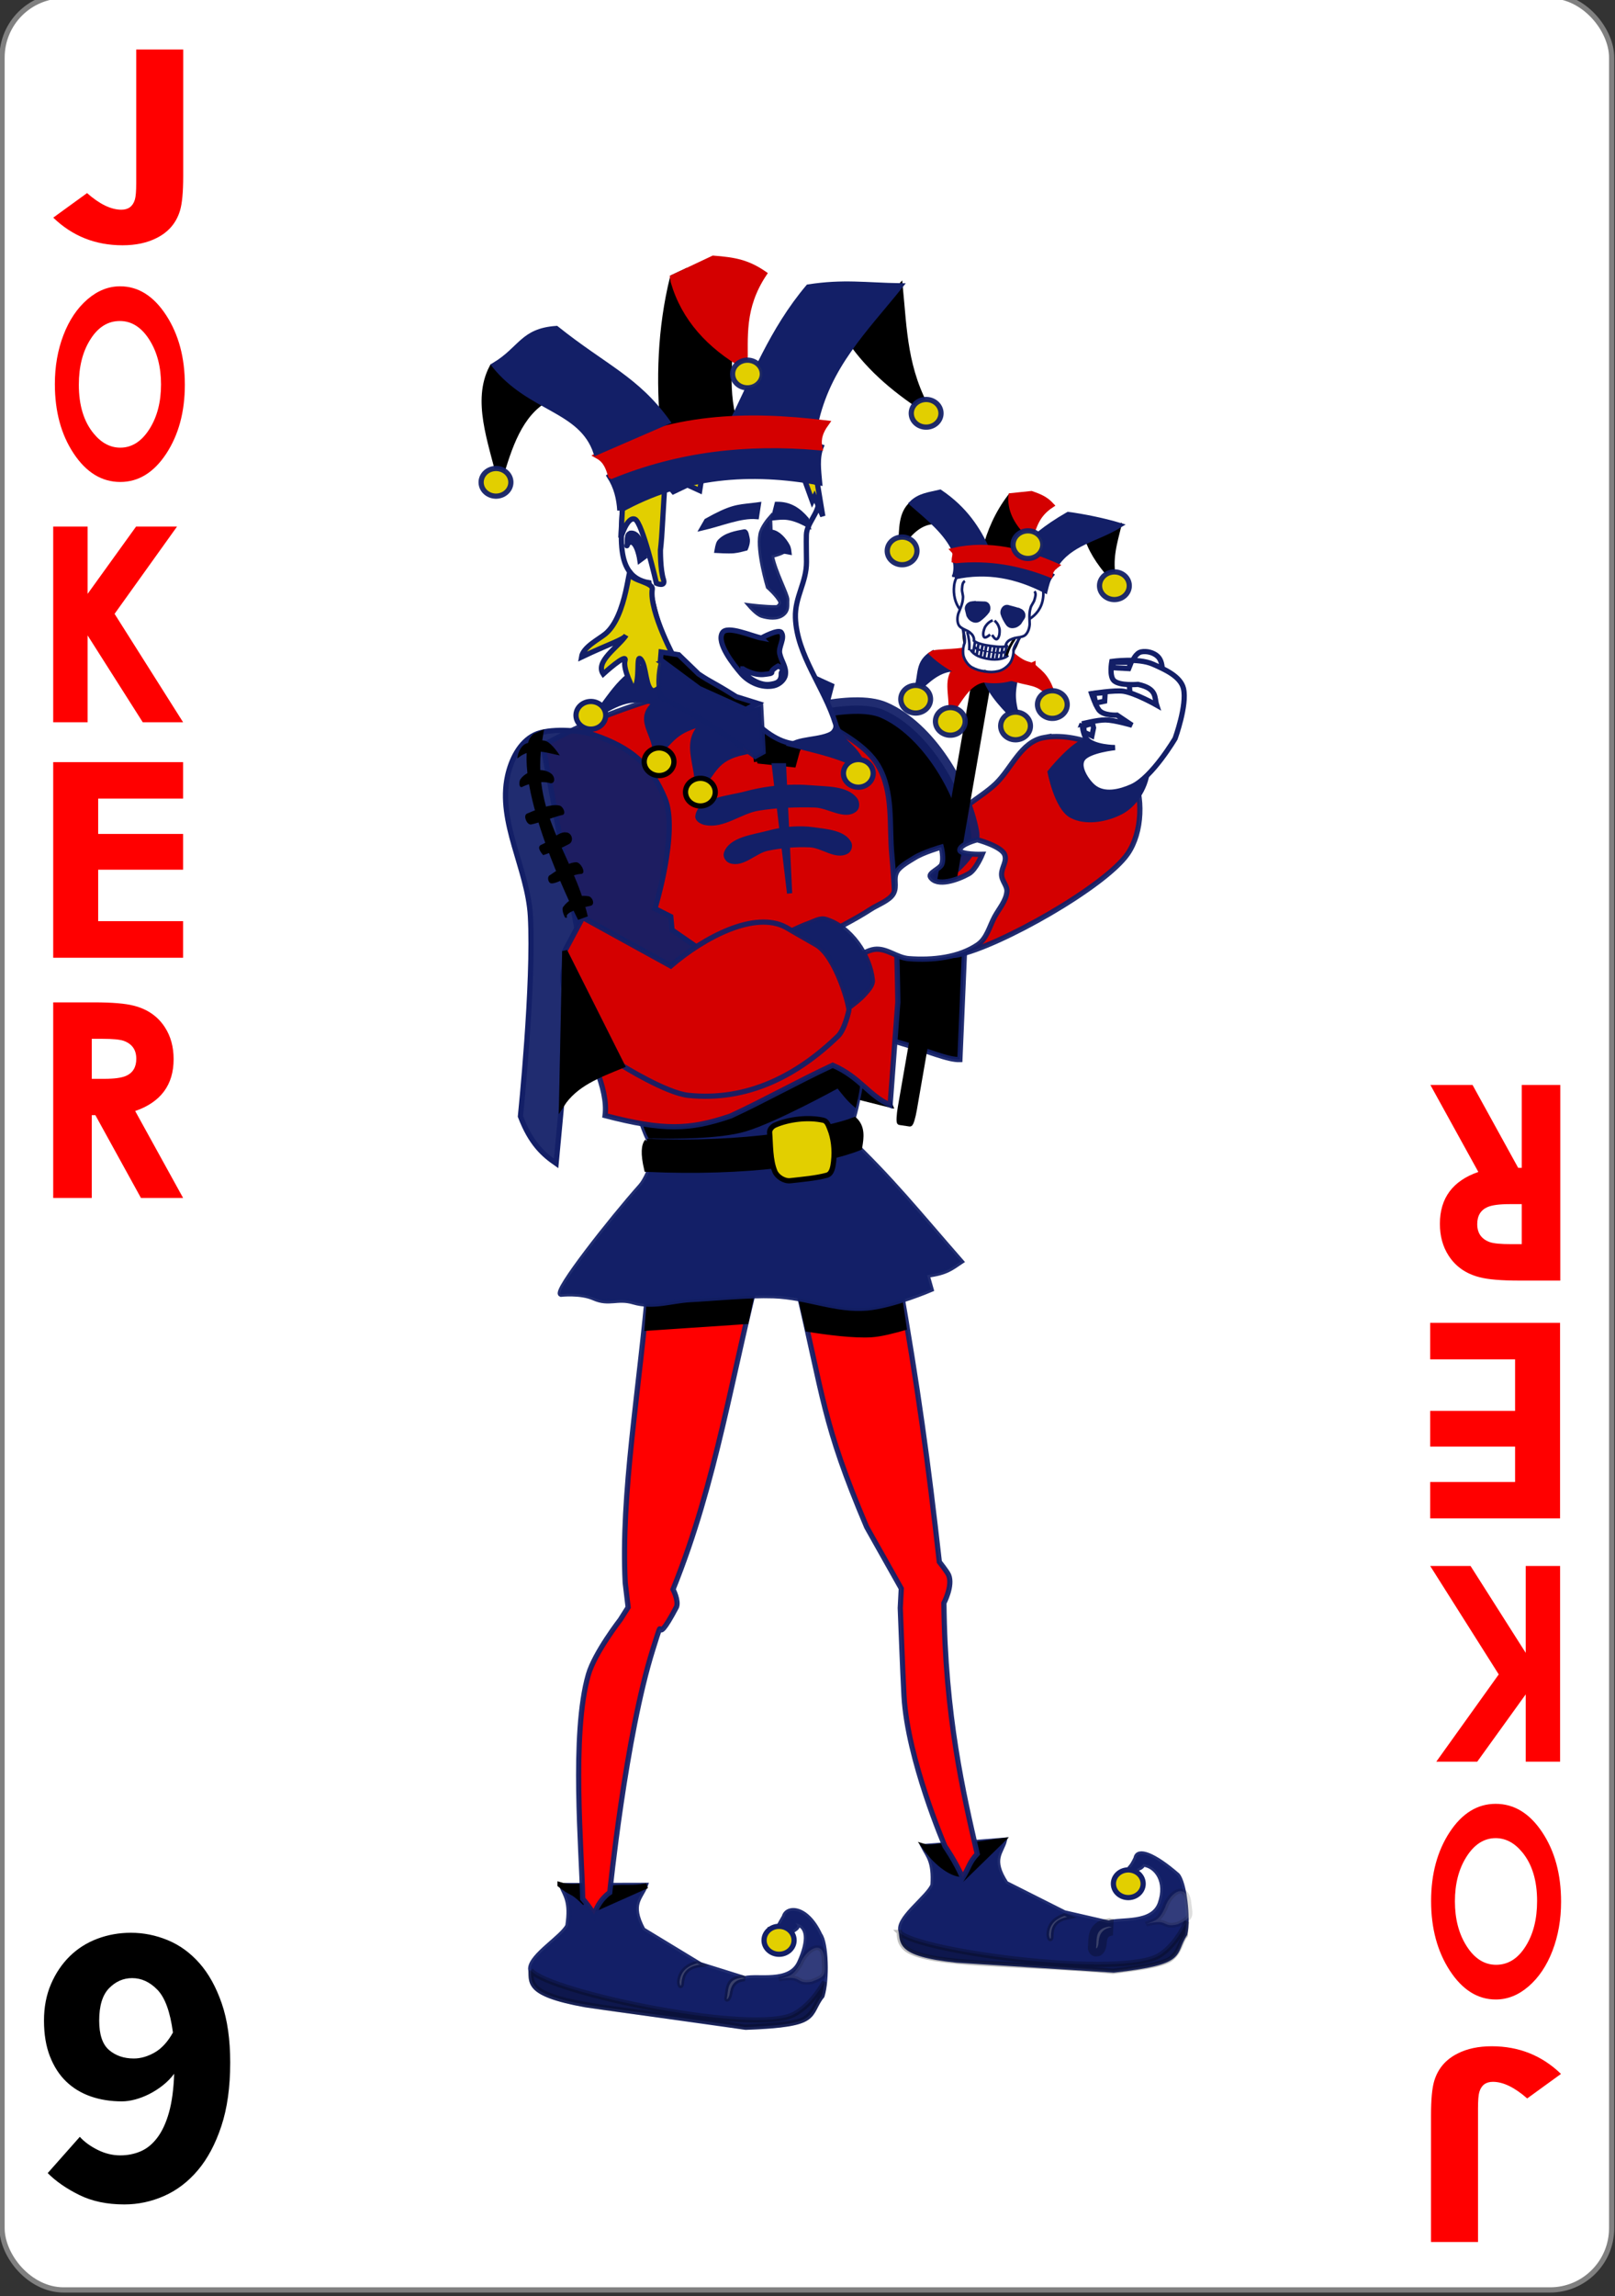 <?xml version="1.0" encoding="utf-8"?>
<!-- Generator: SketchAPI 2022.10.18.0 https://api.sketch.io -->
<svg version="1.1" xmlns="http://www.w3.org/2000/svg" xmlns:xlink="http://www.w3.org/1999/xlink" xmlns:sketchjs="https://sketch.io/dtd/" sketchjs:metadata="eyJuYW1lIjoiNGY2MWQyNzItMmM1NS00MWU4LThkYTEtOWUwZTJiNTQyYTBhLnNrZXRjaHBhZCIsInN1cmZhY2UiOnsiaXNQYWludCI6dHJ1ZSwibWV0aG9kIjoiZmlsbCIsImJsZW5kIjoibm9ybWFsIiwiZW5hYmxlZCI6dHJ1ZSwib3BhY2l0eSI6MSwidHlwZSI6InBhdHRlcm4iLCJwYXR0ZXJuIjp7InR5cGUiOiJwYXR0ZXJuIiwicmVmbGVjdCI6Im5vLXJlZmxlY3QiLCJyZXBlYXQiOiJyZXBlYXQiLCJzbW9vdGhpbmciOmZhbHNlLCJzcmMiOiJ0cmFuc3BhcmVudExpZ2h0Iiwic3giOjEsInN5IjoxLCJ4MCI6MC41LCJ4MSI6MSwieTAiOjAuNSwieTEiOjF9LCJpc0ZpbGwiOnRydWV9LCJjbGlwUGF0aCI6eyJlbmFibGVkIjp0cnVlLCJzdHlsZSI6eyJzdHJva2VTdHlsZSI6ImJsYWNrIiwibGluZVdpZHRoIjoxfX0sImRlc2NyaXB0aW9uIjoiTWFkZSB3aXRoIFNrZXRjaHBhZCIsIm1ldGFkYXRhIjp7fSwiZXhwb3J0RFBJIjo3MiwiZXhwb3J0Rm9ybWF0IjoicG5nIiwiZXhwb3J0UXVhbGl0eSI6MC45NSwidW5pdHMiOiJweCIsIndpZHRoIjozOTIsImhlaWdodCI6NTU3LCJwYWdlcyI6W3sid2lkdGgiOjM5MiwiaGVpZ2h0Ijo1NTd9XSwidXVpZCI6IjkyZDgwY2EzLTYzMWQtNGVkNS04MDc3LTRmM2NjN2MxZWY1MSJ9" width="392" height="557" viewBox="0 0 392 557">
<rect x="0" y="0" width="392" height="557" fill="#333333" stroke="none"/>
<path style="fill: none; stroke: #000000; mix-blend-mode: source-over; stroke-dasharray: none; stroke-dashoffset: 0; stroke-linecap: round; stroke-linejoin: round; stroke-miterlimit: 4; stroke-opacity: 1; stroke-width: 2;" sketchjs:tool="pencil" d="M0 0 L0.01 0.01 " transform="matrix(1,0,0,1,37,423)"/>
<path style="fill: none; stroke: #000000; mix-blend-mode: source-over; stroke-dasharray: none; stroke-dashoffset: 0; stroke-linecap: round; stroke-linejoin: round; stroke-miterlimit: 4; stroke-opacity: 1; stroke-width: 2;" sketchjs:tool="pencil" d="M0 0 L0.01 0.01 " transform="matrix(1,0,0,1,37,422)"/>
<path style="fill: none; stroke: #000000; mix-blend-mode: source-over; stroke-dasharray: none; stroke-dashoffset: 0; stroke-linecap: round; stroke-linejoin: round; stroke-miterlimit: 4; stroke-opacity: 1; stroke-width: 2;" sketchjs:tool="pencil" d="M0 0 L0.01 0.01 " transform="matrix(1,0,0,1,37,422)"/>
<g style="mix-blend-mode: source-over;" sketchjs:tool="clipart" transform="matrix(1.675,0,0,1.675,-0.134,-1.662)">
	<g id="layer1" transform="matrix(1,0,0,1,0,-719.362)" sketchjs:uid="1">
		<g id="g11669" sketchjs:uid="2">
			<rect id="rect4266" x="0.378" y="719.74" rx="8.919" ry="8.946" width="233.244" height="332.244" sketchjs:uid="3" style="fill: #ffffff; stroke: #808080; fill-opacity: 1; stroke-width: 0.756; stroke-linecap: butt; stroke-linejoin: miter; stroke-miterlimit: 4; stroke-dasharray: none; stroke-opacity: 1;"/>
			<g id="g4233" transform="matrix(0.073,0,0,0.074,-248.017,933.601)" sketchjs:uid="4" style="fill: none; stroke: #000000; stroke-width: 3.181; stroke-opacity: 1;">
			</g>
			<g id="g4211" transform="matrix(0.073,0,0,0.074,-248.017,933.601)" sketchjs:uid="5" style="fill: none; stroke: #000000; stroke-width: 3.181; stroke-opacity: 1;">
			</g>
			<g id="g4227" transform="matrix(0.073,0,0,0.074,-248.017,933.601)" sketchjs:uid="6" style="fill: none; stroke: #000000; stroke-width: 3.181; stroke-opacity: 1;">
			</g>
			<g id="text3755-0" transform="matrix(1.136,0,0,0.881,0,0)" sketchjs:uid="7" style="fill: #ff0000; fill-opacity: 1; stroke-width: 1; font-size: 3.772; font-family: 'Levenim MT'; font-renderer: native; font-weight: bold; font-style: normal;">
				<path id="path1771" d="m 23.441,846.622 q 0,3.884 -0.405,5.634 -0.704,3.051 -2.987,4.524 -1.814,1.195 -4.353,1.195 -5.185,0 -8.834,-4.545 l 4.311,-4.033 q 2.411,2.731 4.375,2.731 1.344,0 1.728,-1.664 0.171,-0.726 0.171,-2.71 V 825.795 h 5.996 z" sketchjs:uid="8" style="font-size: 43.703; line-height: 1.25;"/>
			</g>
			<g id="text3995-4" transform="matrix(0.82,0,0,1.22,0,0)" sketchjs:uid="9" style="fill: #ff0000; fill-opacity: 1; stroke-width: 1; font-size: 3.772; font-family: 'Levenim MT'; font-renderer: native; font-weight: bold; font-style: normal;">
				<path id="path1774" d="m 32.763,636.122 q 0,4.826 -3.292,8.193 -3.292,3.352 -8.118,3.352 -4.886,0 -8.223,-3.368 -3.337,-3.368 -3.337,-8.253 0,-3.157 1.518,-5.818 1.518,-2.661 4.239,-4.239 2.676,-1.548 5.773,-1.548 4.811,0 8.148,3.443 3.292,3.413 3.292,8.238 z m -4.209,-0.03 q 0,-3.127 -2.06,-5.307 -2.105,-2.225 -5.217,-2.225 -3.187,0 -5.232,2.21 -2.015,2.15 -2.015,5.352 0,3.668 2.631,5.803 2.045,1.669 4.69,1.669 3.082,0 5.172,-2.225 2.03,-2.165 2.03,-5.277 z" sketchjs:uid="10" style="font-size: 30.789; line-height: 1.25;"/>
			</g>
			<g id="text3999-9" transform="matrix(0.956,0,0,1.046,0,0)" sketchjs:uid="11" style="fill: #ff0000; fill-opacity: 1; stroke-width: 1; font-size: 3.772; font-family: 'Levenim MT'; font-renderer: native; font-weight: bold; font-style: normal;">
				<path id="path1777" d="M 27.839,788.675 H 21.723 L 13.361,776.646 V 788.675 H 8.148 v -27.096 h 5.213 v 9.321 l 7.35,-9.321 h 6.208 l -9.468,12.084 z" sketchjs:uid="12" style="font-size: 37.724; line-height: 1.25;"/>
			</g>
			<g id="text4003-8" transform="matrix(1.103,0,0,0.906,0,0)" sketchjs:uid="13" style="fill: #ff0000; fill-opacity: 1; stroke-width: 1; font-size: 3.772; font-family: 'Levenim MT'; font-renderer: native; font-weight: bold; font-style: normal;">
				<path id="path1780" d="M 24.128,948.185 H 7.062 V 916.922 H 24.128 v 5.823 H 12.97 v 5.653 h 11.158 v 5.717 H 12.97 v 8.225 h 11.158 z" sketchjs:uid="14" style="font-size: 43.527; line-height: 1.25;"/>
			</g>
			<g id="text4007-2" transform="matrix(1.018,0,0,0.982,0,0)" sketchjs:uid="15" style="fill: #ff0000; fill-opacity: 1; stroke-width: 1; font-size: 3.772; font-family: 'Levenim MT'; font-renderer: native; font-weight: bold; font-style: normal;">
				<path id="path1783" d="m 26.147,910.234 h -6.001 l -6.492,-12.218 h -0.51 v 12.218 H 7.652 v -28.85 h 5.825 q 3.844,0 5.648,0.49 2.922,0.765 4.432,3.197 1.236,1.981 1.236,4.687 0,5.688 -5.472,7.649 z m -6.668,-20.534 q 0,-1.981 -1.804,-2.648 -0.824,-0.294 -3.02,-0.294 h -1.51 v 5.903 h 1.726 q 2.177,0 3.138,-0.431 1.471,-0.667 1.471,-2.53 z" sketchjs:uid="16" style="font-size: 40.166; line-height: 1.25;"/>
			</g>
			<g id="text3755-0-7" transform="matrix(-1.136,0,0,-0.881,0,0)" sketchjs:uid="17" style="fill: #ff0000; fill-opacity: 1; stroke-width: 1; font-size: 3.772; font-family: 'Levenim MT'; font-renderer: native; font-weight: bold; font-style: normal;">
				<path id="path1798" d="m -182.614,-1165.378 q 0,3.884 -0.405,5.634 -0.704,3.051 -2.987,4.524 -1.814,1.195 -4.353,1.195 -5.185,0 -8.834,-4.545 l 4.311,-4.033 q 2.411,2.731 4.375,2.731 1.344,0 1.728,-1.664 0.171,-0.726 0.171,-2.71 v -21.958 h 5.996 z" sketchjs:uid="18" style="font-size: 43.703; line-height: 1.25;"/>
			</g>
			<g id="text3995-4-1" transform="matrix(-0.82,0,0,-1.22,0,0)" sketchjs:uid="19" style="fill: #ff0000; fill-opacity: 1; stroke-width: 1; font-size: 3.772; font-family: 'Levenim MT'; font-renderer: native; font-weight: bold; font-style: normal;">
				<path id="path1795" d="m -253.001,-816.125 q 0,4.826 -3.292,8.193 -3.292,3.352 -8.118,3.352 -4.886,0 -8.223,-3.368 -3.337,-3.368 -3.337,-8.253 0,-3.157 1.518,-5.818 1.518,-2.661 4.239,-4.239 2.676,-1.548 5.773,-1.548 4.811,0 8.148,3.443 3.292,3.413 3.292,8.238 z m -4.209,-0.03 q 0,-3.127 -2.06,-5.307 -2.105,-2.225 -5.217,-2.225 -3.187,0 -5.232,2.21 -2.014,2.15 -2.014,5.352 0,3.668 2.631,5.803 2.045,1.669 4.69,1.669 3.082,0 5.172,-2.225 2.03,-2.165 2.03,-5.277 z" sketchjs:uid="20" style="font-size: 30.789; line-height: 1.25;"/>
			</g>
			<g id="text3999-9-2" transform="matrix(-0.956,0,0,-1.046,0,0)" sketchjs:uid="21" style="fill: #ff0000; fill-opacity: 1; stroke-width: 1; font-size: 3.772; font-family: 'Levenim MT'; font-renderer: native; font-weight: bold; font-style: normal;">
				<path id="path1792" d="m -216.874,-905.489 h -6.115 l -8.363,-12.028 v 12.028 h -5.213 v -27.096 h 5.213 v 9.321 l 7.35,-9.321 h 6.208 l -9.468,12.084 z" sketchjs:uid="22" style="font-size: 37.724; line-height: 1.25;"/>
			</g>
			<g id="text4003-8-2" transform="matrix(-1.103,0,0,-0.906,0,0)" sketchjs:uid="23" style="fill: #ff0000; fill-opacity: 1; stroke-width: 1; font-size: 3.772; font-family: 'Levenim MT'; font-renderer: native; font-weight: bold; font-style: normal;">
				<path id="path1789" d="m -187.965,-1006.543 h -17.066 v -31.264 h 17.066 v 5.823 h -11.158 v 5.653 h 11.158 v 5.717 h -11.158 v 8.225 h 11.158 z" sketchjs:uid="24" style="font-size: 43.527; line-height: 1.25;"/>
			</g>
			<g id="text4007-2-1" transform="matrix(-1.018,0,0,-0.982,0,0)" sketchjs:uid="25" style="fill: #ff0000; fill-opacity: 1; stroke-width: 1; font-size: 3.772; font-family: 'Levenim MT'; font-renderer: native; font-weight: bold; font-style: normal;">
				<path id="path1786" d="m -203.692,-893.565 h -6.001 l -6.492,-12.218 h -0.51 v 12.218 h -5.491 v -28.85 h 5.825 q 3.844,0 5.648,0.49 2.922,0.765 4.432,3.197 1.236,1.981 1.236,4.687 0,5.688 -5.472,7.649 z m -6.668,-20.534 q 0,-1.981 -1.804,-2.648 -0.824,-0.294 -3.02,-0.294 h -1.51 v 5.903 h 1.726 q 2.177,0 3.138,-0.431 1.471,-0.667 1.471,-2.53 z" sketchjs:uid="26" style="font-size: 40.166; line-height: 1.25;"/>
			</g>
			<path id="path15686-8" d="m 164.77,822.392 c -1.26,-0.864 -1.003,-2.815 -0.974,-4.27 0.017,-0.889 0.193,-1.831 0.696,-2.588 0.225,-0.338 0.556,-0.693 0.974,-0.776 0.804,-0.16 1.785,0.107 2.366,0.647 0.581,0.54 0.672,1.436 0.696,2.2 0.018,0.575 -0.32,1.114 -0.418,1.682 -0.162,0.941 0.446,2.173 -0.278,2.847 -0.725,0.674 -2.238,0.824 -3.062,0.259 z" sketchjs:uid="27" style="fill: #ffffff; stroke: #131f67; fill-opacity: 1; stroke-width: 0.756; stroke-miterlimit: 4; stroke-dasharray: none; stroke-opacity: 1;"/>
			<path id="path3384-9" d="m 129.064,880.383 -2.291,-6.218 -6.023,0.457 2.063,4.187 z" sketchjs:uid="28" style="fill: #000000; stroke: #000000; fill-opacity: 1; stroke-width: 0.756; stroke-miterlimit: 4; stroke-dasharray: none; stroke-opacity: 1;"/>
			<path id="path3958-2" d="m 81.462,993.422 c 0.582,1.412 1.452,2.276 0.91,5.834 -0.824,1.668 -5.32,4.286 -5.389,6.194 0.315,1.781 -1.165,3.589 7.942,5.234 l 23.234,3.261 c 11.065,-0.394 8.801,-1.753 11.037,-4.56 0.735,-2.314 0.57,-7.645 -0.33,-8.815 -1.945,-4.181 -4.778,-4.034 -5.117,-2.63 -1.437,2.477 -0.73,1.128 -0.9,4.336 1.31,-2.712 3.561,-2.473 2.476,-3.426 1.965,0.364 2.092,2.539 0.621,5.756 -1.443,3.096 -6.071,1.826 -7.923,2.299 l -6.479,-2.025 -8.296,-5.036 c -2.081,-3.842 -0.264,-4.68 0.342,-6.45 z" sketchjs:uid="29" style="fill: #131f67; stroke: #131f67; fill-opacity: 1; stroke-width: 0.756; stroke-miterlimit: 4; stroke-dasharray: none; stroke-opacity: 0.941;"/>
			<path id="path3249-7" d="m 93.814,993.451 c -2.127,0.501 -3.811,-0.007 -5.939,0.489 l -1.275,2.724 z m -12.577,-0.143 c 2.045,1.568 1.544,0.685 3.357,2.415 l 2.578,-2.515 c -1.997,0.077 -3.951,0.701 -5.935,0.1 z" sketchjs:uid="30" style="fill: #000000; stroke: #000000; fill-opacity: 1; stroke-width: 0.756; stroke-miterlimit: 4; stroke-dasharray: none; stroke-opacity: 1;"/>
			<path id="path3958-5-9" d="m 133.905,987.781 c 0.684,1.323 1.599,2.094 1.379,5.575 -0.654,1.674 -4.778,4.539 -4.682,6.389 0.457,1.699 -0.82,3.557 8.129,4.475 l 22.748,1.435 c 10.667,-1.2 8.361,-2.346 10.283,-5.226 0.512,-2.292 -0.102,-7.435 -1.073,-8.5 -3.395,-2.946 -5.77,-3.832 -5.978,-2.45 -1.178,2.501 -0.954,0.233 -0.843,3.348 1.035,-2.72 1.191,-1.44 1.888,-2.512 1.931,0.206 3.602,2.512 2.456,5.732 -1.131,3.1 -5.714,2.215 -7.465,2.809 l -6.438,-1.48 -8.454,-4.256 c -2.341,-3.562 -0.656,-4.506 -0.221,-6.263 z" sketchjs:uid="31" style="fill: #131f67; stroke: #131f67; fill-opacity: 1; stroke-width: 0.756; stroke-miterlimit: 4; stroke-dasharray: none; stroke-opacity: 0.941;"/>
			<path id="path3249-2-5" d="m 145.223,986.933 c -1.3,0.157 -3.005,0.489 -4.112,0.533 l -0.873,4.334 z m -11.176,0.856 c 1.948,2.722 4.173,4.076 5.467,4.01 l -1.939,-4.301 c 0,0 -2.687,0.552 -3.528,0.291 z" sketchjs:uid="32" style="fill: #000000; stroke: #000000; fill-opacity: 1; stroke-width: 0.756; stroke-miterlimit: 4; stroke-dasharray: none; stroke-opacity: 1;"/>
			<path id="path3239-4" d="m 110.293,903.36 -16.139,1.859 c -1.467,16.845 -4.115,31.445 -3.475,44.337 l 0.425,3.569 -1.132,1.791 c 0,0 -3.709,4.779 -4.626,7.95 -2.494,8.634 -0.951,25.535 -0.828,32.458 1.21,1.453 1.652,2.32 1.652,2.32 0.72,-2.255 2.27,-3.213 2.27,-3.213 0,0 2.291,-22.679 6.255,-35.24 2.079,-6.586 -0.343,0.988 3.41,-6.109 0.362,-0.912 -0.496,-2.556 -0.496,-2.556 6.362,-15.736 8.543,-31.408 12.684,-47.17 z m 20.032,2.131 -14.793,0.842 c 3.953,16.52 3.694,19.97 10.142,35.178 l 5.011,8.9 -0.147,2.81 c 0,0 0.362,9.61 0.543,12.775 0.526,9.218 5.932,21.734 5.932,21.734 0,0 1.528,2.17 2.573,4.586 0.988,-1.648 0.91,-2.191 2.102,-3.481 -1.997,-8.701 -4.661,-19.927 -4.826,-36.33 0,0 1.322,-2.504 0.688,-4.03 -0.211,-0.508 -1.351,-1.926 -1.351,-1.926 -1.626,-14.451 -3.038,-24.91 -5.875,-41.058 z" sketchjs:uid="33" style="fill: #ff0000; stroke: #131f67; fill-opacity: 1; stroke-width: 0.756; stroke-miterlimit: 4; stroke-dasharray: none; stroke-opacity: 0.941;"/>
			<path id="path4269-3" d="m 110.231,903.592 -1.905,0.028 -14.173,1.865 c -0.191,2.503 -0.378,5.003 -0.56,7.487 l 14.813,-0.998 c 0.587,-2.792 1.185,-5.59 1.825,-8.382 z m 20.093,2.203 -14.793,0.963 c 0.444,2.118 0.912,4.225 1.402,6.315 3.204,0.514 6.885,0.974 9.416,0.825 1.382,-0.081 3.388,-0.596 5.02,-1.077 -0.338,-2.32 -0.682,-4.664 -1.045,-7.026 z" sketchjs:uid="34" style="fill: #000000; stroke: #000000; fill-opacity: 1; stroke-width: 0.25; stroke-miterlimit: 4; stroke-dasharray: none; stroke-opacity: 1;"/>
			<path id="path3231-1" d="m 89.059,869.609 c 0,0 2.809,10.525 4.663,15.023 0.478,1.161 1.438,2.477 1.438,2.477 0,0 -1.02,3.642 -2.256,5.029 -4.234,4.75 -12.557,15.325 -11.549,15.652 0,0 2.858,-0.328 4.789,0.529 2.218,0.985 3.378,-0.121 5.72,0.571 2.899,0.857 5.5,-0.179 8.247,-0.322 3.687,-0.192 8.37,-0.683 12.06,-0.56 4.908,0.164 9.029,2.184 13.579,1.774 3.786,-0.341 9.253,-2.691 9.253,-2.691 l -0.588,-2.068 c 2.818,-0.356 3.525,-1.039 4.937,-1.978 -6.089,-6.951 -10.19,-12.095 -16.48,-18.019 0,0 0.908,-2.812 1.233,-4.247 1.296,-5.734 2.838,-17.379 2.838,-17.379 z" sketchjs:uid="35" style="fill: #131f67; stroke: #131f67; fill-opacity: 1; stroke-width: 0.756; stroke-miterlimit: 4; stroke-dasharray: none; stroke-opacity: 0.941;"/>
			<path id="path4275-2" d="m 92.995,879.456 c 0.934,3.302 -0.193,2.265 0.734,4.591 0.133,0.334 0.289,0.66 0.466,0.987 3.194,0.084 10.137,0.114 13.902,-1.008 4.399,-1.31 13.404,-6.267 13.404,-6.267 0.883,1.11 1.535,1.956 2.478,2.735 0.035,-0.143 0.076,-0.317 0.103,-0.442 0.581,-2.659 0.375,-2.336 0.894,-5.817 -21.104,-0.782 -31.83,5.199 -31.98,5.221 z" sketchjs:uid="36" style="fill: #000000; stroke: #000000; fill-opacity: 1; stroke-width: 0.378; stroke-miterlimit: 4; stroke-dasharray: none; stroke-opacity: 1;"/>
			<path id="path3225-3" d="m 140.094,852.324 -0.916,21.483 c -1.767,0.056 -4.487,-1.229 -8.984,-2.517 -5.131,-1.47 -3.391,-10.602 -4.467,-12.631 z" sketchjs:uid="37" style="fill: #000000; stroke: #131f67; fill-opacity: 1; stroke-width: 0.756; stroke-miterlimit: 4; stroke-dasharray: none; stroke-opacity: 0.941;"/>
			<path id="path3223-3" d="m 151.374,827.167 c 4.579,-0.812 11.094,1.844 12.75,5.15 1.676,3.347 1.526,8.565 -0.634,11.685 -3.299,4.764 -18.488,13.345 -24.617,14.644 -4.824,1.023 -3.276,-12.69 -1.542,-18.076 0.944,-2.933 4.681,-4.468 7.022,-6.702 2.341,-2.234 3.651,-6.104 7.022,-6.702 z" sketchjs:uid="38" style="fill: #d40000; stroke: #131f67; fill-opacity: 1; stroke-width: 0.756; stroke-miterlimit: 4; stroke-dasharray: none; stroke-opacity: 0.941;"/>
			<path id="path3207-4" d="m 113.345,824.529 c 0,0 10.151,-3.367 14.815,-1.341 6.336,2.752 11.414,11.234 12.621,17.694 0.93,4.978 -12.19,10.701 -12.19,10.701 z" sketchjs:uid="39" style="fill: #000000; stroke: #131f67; fill-opacity: 1; stroke-width: 2.391; stroke-miterlimit: 4; stroke-dasharray: none; stroke-opacity: 0.941;"/>
			<path id="path3227-1" d="m 157.715,827.543 c -2.018,0.331 -5.46,4.628 -5.46,4.628 0,0 0.957,5.109 3.091,6.276 2.062,1.128 5.068,0.571 7.155,-0.516 2.226,-1.16 3.816,-3.991 3.837,-6.285 0.027,-2.952 -5.023,-4.692 -8.622,-4.103 z" sketchjs:uid="40" style="fill: #131f67; stroke: #131f67; fill-opacity: 1; stroke-width: 0.756; stroke-miterlimit: 4; stroke-dasharray: none; stroke-opacity: 1;"/>
			<path id="path3199-1" d="m 95.236,821.486 c -6.569,1.976 -11.955,4.276 -16.482,6.824 l 5.572,30.017 c -8.022,2.681 4.443,15.609 3.436,23.587 8.499,2.202 12.221,2.096 18.209,0.055 5.039,-2.339 9.691,-4.976 14.779,-7.347 3.96,1.718 5.245,4.428 8.314,5.761 l 1.121,-14.889 c 0,0 -0.177,-14.175 -0.859,-21.227 -0.424,-4.379 0.272,-9.204 -2.006,-13.057 -1.655,-2.799 -5.123,-4.625 -7.834,-6.23 -2.161,-1.278 -6.976,-3.063 -6.976,-3.063 z" sketchjs:uid="41" style="fill: #d40000; stroke: #131f67; fill-opacity: 1; stroke-width: 0.756; stroke-miterlimit: 4; stroke-dasharray: none; stroke-opacity: 0.941;"/>
			<path id="path3197-3" d="m 114.46,830.214 -3.56,-0.38 -0.405,-2.966 c -0.597,-2.947 -1.023,-0.403 0.387,-0.646 l 0.779,-2.088 3.932,1.937 z" sketchjs:uid="42" style="fill: #000000; stroke: #000000; fill-opacity: 1; stroke-width: 2.391; stroke-miterlimit: 4; stroke-dasharray: none; stroke-opacity: 1;"/>
			<path id="path3195-8" d="m 118.864,823.029 -3.658,6.733 -1.83,0.634 2.303,-7.155 z" sketchjs:uid="43" style="fill: #000000; stroke: #000000; fill-opacity: 1; stroke-width: 0.756; stroke-miterlimit: 4; stroke-dasharray: none; stroke-opacity: 1;"/>
			<path id="path3115-7" d="m 90.279,791.828 c 0.262,4.441 -1.801,11.984 3.841,12.916 0,0 1.414,8.986 4.328,11.622 4.396,3.977 7.788,5.915 11.982,9.413 2.385,1.989 4.428,2.614 6.807,2.26 1.639,-0.244 4.386,-1.354 3.932,-2.838 -1.612,-5.264 -5.639,-9.962 -5.823,-15.4 -0.101,-2.99 1.613,-5.081 1.604,-8.073 -0.004,-1.158 -0.046,-2.745 -0.017,-3.903 0.043,-1.721 1.825,-3.169 1.787,-4.89 -0.071,-3.22 -5.581,-6.074 -5.581,-6.074 l -11.631,0.494 z" sketchjs:uid="44" style="fill: #ffffff; stroke: #131f67; fill-opacity: 1; stroke-width: 0.756; stroke-miterlimit: 4; stroke-dasharray: none; stroke-opacity: 1;"/>
			<path id="path3082-5-4-4" d="m 95.311,816.338 c -4.64,0.968 -6.124,4.027 -8.937,7.66 3.391,-1.949 5.153,-2.996 9.05,-1.739 0.379,-3.201 0.08,-3.106 -0.113,-5.921 z" sketchjs:uid="45" style="fill: #131f67; stroke: #131f67; fill-opacity: 1; stroke-width: 0.756; stroke-miterlimit: 4; stroke-dasharray: none; stroke-opacity: 1;"/>
			<path id="path3123-2" d="m 91.452,803.516 c -0.248,-1.952 -0.465,6.015 -3.647,8.638 -0.961,0.792 -3.24,1.912 -3.462,3.358 3.987,-1.908 6.142,-2.521 6.459,-3.151 -1.13,1.711 -4.53,3.781 -3.312,5.605 0,0 3.509,-3.191 3.162,-1.951 -0.359,1.283 1.261,4.228 1.261,4.228 1.016,-1.287 0.288,-5.111 0.972,-4.466 0.941,0.887 0.65,4.487 1.942,4.635 2.118,-0.804 1.825,-3.498 3.207,-4.323 0,0 -3.918,-7.163 -3.433,-10.414 0.145,-0.974 -3.032,-1.252 -3.148,-2.159 z" sketchjs:uid="46" style="fill: #e2cf00; stroke: #131f67; fill-opacity: 1; stroke-width: 0.756; stroke-miterlimit: 4; stroke-dasharray: none; stroke-opacity: 1;"/>
			<path id="path3119-7" d="m 101.921,788.593 -5.754,0.065 -5.899,5.434 -0.219,4.133 c 0,0 0.91,-3.12 2.027,-2.683 1.104,0.432 3.126,9.289 3.126,9.289 0,0 1.39,0.598 1.017,-0.558 -0.469,-1.451 -0.434,-4.251 -0.434,-4.251 0,0 0.154,-1.241 0.253,-3.139 0.119,-2.264 0.414,-6.773 0.414,-6.773 l 1.209,1.447 2.036,-0.974 1.777,0.811 z m 14.445,0.41 1.42,3.919 0.318,-0.64 1.207,2.824 -0.791,-4.768 z" sketchjs:uid="47" style="fill: #e2cf00; stroke: #131f67; fill-opacity: 1; stroke-width: 0.756; stroke-miterlimit: 4; stroke-dasharray: none; stroke-opacity: 1;"/>
			<path id="path3126-7" d="m 102.474,795.801 -0.571,0.991 c 2.641,-0.607 5.493,-1.827 7.801,-1.629 l 0.26,-1.695 c -2.577,0.352 -3.315,0.146 -6.308,1.693 z" sketchjs:uid="48" style="fill: #131f67; stroke: #131f67; fill-opacity: 1; stroke-width: 0.756; stroke-miterlimit: 4; stroke-dasharray: none; stroke-opacity: 1;"/>
			<path id="path3128-9" d="m 112.678,793.401 -0.492,1.939 c 1.254,-0.12 2.388,-0.381 4.922,1.006 l -0.167,-0.766 c -1.173,-1.378 -2.459,-2.207 -4.262,-2.179 z" sketchjs:uid="49" style="fill: #131f67; stroke: #131f67; fill-opacity: 1; stroke-width: 0.756; stroke-miterlimit: 4; stroke-dasharray: none; stroke-opacity: 1;"/>
			<path id="path3130-3" d="m 107.958,797.379 c -1.194,0.221 -2.735,0.473 -3.609,1.493 -0.2,0.233 -0.36,1.199 -0.36,1.199 0,0 1.609,0.097 2.41,0.033 0.58,-0.047 1.716,-0.356 1.716,-0.356 0,0 0.394,-0.856 0.215,-1.476 -0.06,-0.207 -0.146,-0.935 -0.373,-0.893 z" sketchjs:uid="50" style="fill: #131f67; stroke: #131f67; fill-opacity: 1; stroke-width: 0.756; stroke-miterlimit: 4; stroke-dasharray: none; stroke-opacity: 1;"/>
			<path id="path3138-1" d="m 111.603,795.529 c 0,0 -1.058,1.218 -1.25,2.228 -0.469,2.469 1.067,7.575 1.067,7.575 0,0 1.389,1.217 1.81,2.126 0.157,0.338 -0.278,0.904 -0.674,0.911 -1.507,0.027 -3.735,-0.255 -3.735,-0.255 0,0 0.981,1.13 1.683,1.351 0.94,0.296 2.212,0.429 2.971,-0.164 0.776,-0.606 0.568,-1.16 0.615,-2.101 0.033,-0.67 -1.811,-4.05 -2.241,-6.404 0.44,-0.108 1.514,-0.353 2.058,-0.822 l -2.187,-1.428 z" sketchjs:uid="51" style="fill: #131f67; stroke: #131f67; fill-opacity: 1; stroke-width: 0.756; stroke-miterlimit: 4; stroke-dasharray: none; stroke-opacity: 0.941;"/>
			<path id="path3132-9" d="m 111.213,798.002 c -0.258,0.513 -0.22,1.623 -0.22,1.623 0,0 1.207,0.267 1.938,0.388 0.347,0.057 1.473,0.273 1.473,0.273 0,0 -0.053,-0.521 -0.22,-0.834 -0.465,-0.869 -1.345,-1.895 -2.262,-2.018 -0.419,-0.056 -0.577,0.306 -0.709,0.569 z" sketchjs:uid="52" style="fill: #131f67; stroke: #131f67; fill-opacity: 1; stroke-width: 0.756; stroke-miterlimit: 4; stroke-dasharray: none; stroke-opacity: 1;"/>
			<path id="path3134-8" d="m 110.418,812.751 c -1.364,-0.254 -4.958,-1.885 -5.651,-0.764 -0.903,1.461 1.577,4.597 2.712,5.911 1.114,1.289 3.026,2.153 4.754,1.763 0.766,-0.173 1.541,-0.843 1.657,-1.568 0.184,-1.151 -0.594,-1.967 -0.824,-3.111 -0.196,-0.975 0.82,-2.208 0.229,-3.034 -0.402,-0.562 -2.878,0.802 -2.878,0.802 z" sketchjs:uid="53" style="fill: #000000; stroke: #131f67; fill-opacity: 1; stroke-width: 0.756; stroke-miterlimit: 4; stroke-dasharray: none; stroke-opacity: 1;"/>
			<path id="path3136-6" d="m 107.724,817.215 c 0.002,0.887 2.272,2.482 3.891,2.257 0.879,-0.122 1.73,-0.287 1.673,-1.579 -0.016,-0.365 0.747,-0.583 -0.454,-1.08 0,0 -0.803,0.424 -0.955,0.832 0.23,0.267 -0.475,0.295 -0.937,0.363 -1.611,0.253 -3.217,-0.793 -3.217,-0.793 z" sketchjs:uid="54" style="fill: #ffffff; stroke: #131f67; fill-opacity: 1; stroke-width: 0.756; stroke-miterlimit: 4; stroke-dasharray: none; stroke-opacity: 1;"/>
			<path id="path3159-5" d="m 91.315,797.624 c 0.279,-0.141 0.691,-0.002 0.93,0.193 0.905,0.74 1.233,3.16 1.233,3.16 l -0.669,0.497 c 0,0 -0.373,-2.594 -1.32,-2.62 -0.307,-0.008 -0.709,0.605 -0.553,0.535 0.157,-0.07 -0.166,-1.491 0.378,-1.766 z" sketchjs:uid="55" style="fill: #131f67; stroke: #131f67; fill-opacity: 1; stroke-width: 0.756; stroke-miterlimit: 4; stroke-dasharray: none; stroke-opacity: 1;"/>
			<path id="path3201-0" d="m 86.147,826.779 c -2.132,-0.738 -6.557,-0.988 -8.576,-0.014 -2.231,1.077 -3.443,3.686 -3.942,5.977 -1.459,6.702 2.927,13.453 3.311,20.282 0.543,9.666 -1.444,29.007 -1.444,29.007 1.514,3.969 3.326,5.526 5.171,6.815 l 0.792,-8.473 0.459,-22.275 2.605,-4.871 12.755,7.02 4.695,-2.103 -4.504,-3.107 -0.189,-1.944 -2.291,-1.155 c 0,0 3.43,-11.145 1.459,-15.924 -2.054,-4.981 -4.923,-7.373 -10.301,-9.236 z" sketchjs:uid="56" style="fill: #131f67; stroke: #131f67; fill-opacity: 0.941; stroke-width: 0.756; stroke-miterlimit: 4; stroke-dasharray: none; stroke-opacity: 1;"/>
			<path id="path4302-2" d="m 112.3,831.258 2.199,18.472 -0.88,-18.472 z" sketchjs:uid="57" style="fill: #131f67; stroke: #131f67; fill-opacity: 1; stroke-width: 0.756; stroke-miterlimit: 4; stroke-dasharray: none; stroke-opacity: 1;"/>
			<path id="path3378-6" d="m 115.344,834.365 c -2.44,0.012 -4.902,0.347 -7.231,0.975 -2.471,0.667 -6.573,0.861 -6.901,3.234 -0.061,0.441 0.617,0.794 1.083,0.891 2.592,0.54 5.036,-1.657 7.653,-2.079 2.714,-0.437 5.489,-0.54 8.243,-0.461 1.928,0.055 4.289,1.828 5.743,0.65 0.391,-0.317 0.331,-1.043 0.022,-1.431 -1.278,-1.607 -4.048,-1.491 -6.189,-1.676 -0.805,-0.069 -1.609,-0.108 -2.423,-0.104 z m 1.002,6.041 c -1.65,-0.038 -3.321,0.192 -4.897,0.613 -2.206,0.59 -5.444,0.915 -6.108,2.958 -0.121,0.372 0.208,0.892 0.6,1.028 1.767,0.614 3.478,-1.427 5.32,-1.806 2.034,-0.419 4.142,-0.607 6.223,-0.506 1.787,0.086 3.762,1.833 5.277,0.948 0.362,-0.211 0.516,-0.802 0.326,-1.158 -0.817,-1.531 -3.291,-1.684 -5.107,-1.947 -0.54,-0.078 -1.083,-0.117 -1.634,-0.129 z" sketchjs:uid="58" style="fill: #131f67; stroke: #131f67; fill-opacity: 1; stroke-width: 0.756; stroke-miterlimit: 4; stroke-dasharray: none; stroke-opacity: 1;"/>
			<rect id="rect10679-0" x="279.349" y="785.841" rx="0.271" ry="2.15" width="2.036" height="68.49" transform="matrix(0.989,0.148,-0.171,0.985,0,0)" sketchjs:uid="59" style="fill: #000000; stroke: #000000; fill-opacity: 1; stroke-width: 0.756; stroke-linejoin: round; stroke-miterlimit: 4; stroke-dasharray: none; stroke-opacity: 1;"/>
			<path id="path3209-2" d="m 119.803,855.621 c 0,0 4.255,-2.133 6.421,-3.573 1.002,-0.666 2.776,-1.271 3.322,-2.293 0.599,-1.123 -0.113,-2.126 0.532,-3.227 0.426,-0.728 1.722,-1.442 2.542,-1.953 1.301,-0.811 3.861,-1.541 3.861,-1.541 0,0 0.413,1.669 0.066,2.515 -0.254,0.622 -1.997,1.24 -1.633,1.815 0.942,1.487 3.979,0.408 5.568,-0.487 1.024,-0.577 1.935,-2.799 1.935,-2.799 0,0 -3.378,0.083 -3.253,-0.668 0.138,-0.829 2.528,-1.443 2.528,-1.443 0,0 3.504,0.926 3.974,2.159 0.374,0.98 -0.435,1.802 -0.446,2.838 -0.011,0.971 0.84,1.637 0.773,2.5 -0.103,1.328 -1.12,2.454 -1.768,3.642 -0.759,1.392 -1.122,3.149 -2.479,4.076 -2.727,1.862 -6.566,2.27 -9.954,2.01 -1.777,-0.136 -3.224,-1.576 -4.989,-1.351 -1.918,0.245 -4.575,2.786 -4.575,2.786 z" sketchjs:uid="60" style="fill: #ffffff; stroke: #131f67; fill-opacity: 1; stroke-width: 0.756; stroke-miterlimit: 4; stroke-dasharray: none; stroke-opacity: 0.941;"/>
			<path id="path3205-4" d="m 113.177,855.965 c 0,0 2.669,-1.393 4.098,-1.887 0.783,-0.271 1.631,-0.813 2.428,-0.58 3.641,1.064 6.431,5.247 6.79,8.779 0.071,0.698 -0.547,1.382 -1.02,1.928 -1.447,1.671 -4.563,3.516 -4.563,3.516 z" sketchjs:uid="61" style="fill: #131f67; stroke: #131f67; fill-opacity: 1; stroke-width: 0.756; stroke-miterlimit: 4; stroke-dasharray: none; stroke-opacity: 0.941;"/>
			<path id="path3203-8" d="m 81.918,858.099 8.317,16.568 c 0,0 6.374,3.986 9.608,4.32 8.507,0.88 15.771,-2.848 21.686,-8.599 0.985,-0.958 1.561,-3.702 1.561,-3.702 0.164,-0.39 -1.808,-7.853 -4.762,-9.526 -2.116,-1.198 -4.359,-2.512 -4.359,-2.512 -4.495,-2.417 -11.787,1.387 -16.691,5.6 L 84.523,853.228 Z" sketchjs:uid="62" style="fill: #d40000; stroke: #131f67; fill-opacity: 1; stroke-width: 0.756; stroke-miterlimit: 4; stroke-dasharray: none; stroke-opacity: 0.941;"/>
			<path id="path3221-6" d="m 156.873,825.181 c 0,0 0.152,1.548 0.626,2.155 0.998,1.277 4.158,1.283 4.158,1.283 0,0 -3.728,0.39 -4.643,1.573 -0.911,1.178 0.537,3.31 1.475,4.108 1.573,1.339 3.923,0.726 5.608,-0.026 2.941,-1.313 6.267,-6.968 6.267,-6.968 0,0 1.779,-4.884 1.213,-7.24 -0.424,-1.762 -2.696,-2.765 -4.453,-3.535 -2.131,-0.934 -5.932,-0.387 -5.932,-0.387 0,0 -0.391,2.085 0.287,2.763 0.808,0.808 3.51,0.559 3.51,0.559 2.835,0.628 2.342,1.896 2.702,3.001 0,0 -3.073,-1.744 -4.807,-2.007 -1.274,-0.193 -4.624,0.346 -4.624,0.346 0,0 0.555,1.69 1.063,2.365 0.642,0.854 2.627,0.751 2.627,0.751 l 2.176,1.46 c 0,0 -2.529,-0.746 -3.836,-0.767 -1.157,-0.019 -3.418,0.567 -3.418,0.567 z" sketchjs:uid="63" style="fill: #ffffff; stroke: #131f67; fill-opacity: 1; stroke-width: 0.756; stroke-miterlimit: 4; stroke-dasharray: none; stroke-opacity: 1;"/>
			<path id="path3235-5" d="m 93.861,885.644 c -0.465,0.579 -0.604,1.724 -0.063,4.046 14.542,0.658 25.711,-1.06 30.838,-3.124 0.257,-1.476 0.457,-2.939 -0.714,-4.057 -3.927,1.578 -16.497,3.797 -30.061,3.135 z" sketchjs:uid="64" style="fill: #000000; stroke: #000000; fill-opacity: 1; stroke-width: 0.756; stroke-miterlimit: 4; stroke-dasharray: none; stroke-opacity: 1;"/>
			<path id="path3233-0" d="m 111.606,884.369 c 0.142,1.769 0.07,3.996 0.767,5.647 0.323,0.765 1.356,1.431 2.234,1.331 1.62,-0.185 3.73,-0.361 5.3,-0.796 0.734,-0.203 0.878,-1.231 0.963,-1.938 0.213,-1.776 -0.025,-3.49 -0.547,-4.777 -0.19,-0.469 -0.39,-1.122 -0.914,-1.241 -2.228,-0.508 -5.052,-0.151 -7.009,0.7 -0.423,0.184 -0.829,0.64 -0.794,1.073 z" sketchjs:uid="65" style="fill: #e2cf00; stroke: #000000; fill-opacity: 1; stroke-width: 0.756; stroke-miterlimit: 4; stroke-dasharray: none; stroke-opacity: 1;"/>
			<path id="path3361-9" d="m 77.954,827.178 c -1.878,11.244 4.511,17.063 6.569,26.052 0,0 -8.293,-16.292 -7.313,-24.526 0.153,-1.29 0.744,-1.526 0.744,-1.526 z" sketchjs:uid="66" style="fill: #ffffff; stroke: #000000; fill-opacity: 1; stroke-width: 1.5; stroke-miterlimit: 4; stroke-dasharray: none; stroke-opacity: 1;"/>
			<path id="path3363-0" d="m 78.551,827.699 c -0.741,-0.012 -1.699,0.238 -2.22,0.471 -0.88,0.393 -1.124,1.738 -1.124,1.738 1.928,-1.43 3.821,-0.731 5.72,-0.334 0,0 -0.952,-1.415 -1.724,-1.758 -0.174,-0.077 -0.406,-0.112 -0.652,-0.116 z m -0.318,4.306 c -1.024,0.013 -2.098,0.487 -2.637,1.27 -0.179,0.26 -0.183,1.09 0.101,0.931 0.683,-0.382 2.64,-0.977 4.069,-0.571 0.64,0.182 0.641,-0.721 0.133,-1.125 -0.456,-0.362 -1.052,-0.513 -1.666,-0.505 z m 2.364,5.076 c -1.365,0.002 -3.292,0.877 -4.098,1.215 -0.466,0.195 0.036,1.423 0.537,1.331 1.057,-0.194 3.342,-1.123 4.524,-1.37 0.419,-0.087 -0.01,-1.016 -0.425,-1.115 -0.168,-0.04 -0.343,-0.061 -0.538,-0.061 z m 1.382,3.936 c -1.044,0.008 -1.851,1.114 -3.454,1.813 -0.579,0.253 0.308,1.22 0.308,1.22 0,0 1.749,-0.55 3.662,-1.578 0.59,-0.317 0.37,-1.345 -0.305,-1.435 -0.072,-0.01 -0.142,-0.021 -0.211,-0.021 z m 1.568,4.332 c -1.365,0.065 -3.173,1.542 -3.762,1.881 -0.287,0.165 -0.14,0.908 0.197,0.933 0.844,0.062 2.799,-1.316 4.313,-1.373 0.573,-0.021 -0.174,-1.468 -0.747,-1.441 z m 0.924,4.878 c -0.911,0.073 -1.936,0.521 -2.68,1.538 -0.286,0.391 0.426,1.788 0.306,1.328 -0.158,-0.604 1.322,-1.216 3.548,-1.687 0.508,-0.108 0.202,-1.038 -0.309,-1.131 -0.262,-0.048 -0.561,-0.072 -0.865,-0.048 z" sketchjs:uid="67" style="fill: #000000; stroke: #000000; fill-opacity: 1; stroke-width: 0.25; stroke-miterlimit: 4; stroke-dasharray: none; stroke-opacity: 1;"/>
			<path id="path3386-0" d="m 81.918,858.099 -0.459,22.275 c 1.973,-3.076 5.424,-4.33 8.776,-5.707 z" sketchjs:uid="68" style="fill: #000000; stroke: #000000; fill-opacity: 1; stroke-width: 0.756; stroke-miterlimit: 4; stroke-dasharray: none; stroke-opacity: 1;"/>
			<path id="path3009-6" d="M 91.549,793.395" sketchjs:uid="69" style="fill: #ffffff; stroke: #000000; fill-opacity: 1; stroke-width: 2.391; stroke-miterlimit: 4; stroke-dasharray: none; stroke-opacity: 1;"/>
			<path id="path3082-1" d="m 71.33,773.609 c -2.452,4.767 -0.168,10.579 1.18,16.184 1.333,-4.596 2.889,-9.533 6.874,-11.692 -1.987,-3.157 -5.302,-3.272 -8.054,-4.492 z" sketchjs:uid="70" style="fill: #000000; stroke: #000000; fill-opacity: 1; stroke-width: 0.756; stroke-miterlimit: 4; stroke-dasharray: none; stroke-opacity: 1;"/>
			<path id="path3084-8" d="m 96.207,782.943 c -0.719,-7.558 -0.48,-15.046 1.34,-22.417 l 1.963,-0.925 6.631,6.277 c -0.012,5.204 -1.162,10.332 0.39,15.639 z" sketchjs:uid="71" style="fill: #000000; stroke: #000000; fill-opacity: 1; stroke-width: 0.756; stroke-miterlimit: 4; stroke-dasharray: none; stroke-opacity: 1;"/>
			<path id="path3088-93" d="m 130.526,761.867 c 0.608,6.251 0.652,12.072 4.221,18.232 -4.474,-2.837 -8.536,-6.099 -11.521,-10.46 1.407,-3.479 4.899,-5.052 7.3,-7.772 z" sketchjs:uid="72" style="fill: #000000; stroke: #000000; fill-opacity: 1; stroke-width: 0.756; stroke-miterlimit: 4; stroke-dasharray: none; stroke-opacity: 1;"/>
			<path id="path3086-4" d="m 105.935,781.873 c 3.396,-6.735 5.97,-13.662 11.272,-19.953 5.075,-0.794 8.321,-0.256 13.348,-0.171 -5.204,6.479 -10.517,11.587 -12.332,20.099 z" sketchjs:uid="73" style="fill: #131f67; stroke: #131f67; fill-opacity: 1; stroke-width: 0.756; stroke-miterlimit: 4; stroke-dasharray: none; stroke-opacity: 1;"/>
			<path id="path3072-4" d="m 89.901,794.277 c 9.257,-5.15 18.973,-5.854 28.954,-3.999 -0.156,-1.798 -0.421,-3.626 0.214,-5.208 -10.432,-3.166 -20.944,-3.076 -30.684,4.238 1.031,1.584 1.404,3.258 1.516,4.969 z" sketchjs:uid="74" style="fill: #131f67; stroke: #131f67; fill-opacity: 1; stroke-width: 0.756; stroke-miterlimit: 4; stroke-dasharray: none; stroke-opacity: 1;"/>
			<path id="path3090-6" d="m 97.649,761.166 c 1.539,5.304 5.179,9.296 10.407,12.294 0.07,-4.324 -0.517,-8.521 2.772,-13.461 -2.372,-1.634 -4.233,-2.01 -7.394,-2.248 l -5.888,2.775 z" sketchjs:uid="75" style="fill: #d40000; stroke: #d40000; fill-opacity: 1; stroke-width: 0.756; stroke-miterlimit: 4; stroke-dasharray: none; stroke-opacity: 1;"/>
			<path id="path3074-06" d="m 88.688,789.186 c 9.619,-3.901 19.466,-5.042 30.053,-4.125 -0.25,-1.237 0.185,-2.322 0.909,-3.344 -11.261,-1.375 -22.644,-1.104 -32.848,4.616 1.213,0.684 1.526,1.779 1.885,2.853 z" sketchjs:uid="76" style="fill: #d40000; stroke: #d40000; fill-opacity: 1; stroke-width: 1; stroke-miterlimit: 4; stroke-dasharray: none; stroke-opacity: 1;"/>
			<path id="path15561-1" d="m 161.25,817.048 2.391,0.129 0.359,-0.906 h -2.511 z" sketchjs:uid="77" style="fill: #ffffff; stroke: #131f67; fill-opacity: 1; stroke-width: 0.756; stroke-miterlimit: 4; stroke-dasharray: none; stroke-opacity: 1;"/>
			<path id="path15563-8" d="m 158.853,822.171 1.302,-0.275 0.077,-1.239 -1.685,0.138 z" sketchjs:uid="78" style="fill: #ffffff; stroke: #131f67; fill-opacity: 1; stroke-width: 0.756; stroke-miterlimit: 4; stroke-dasharray: none; stroke-opacity: 1;"/>
			<path id="path15565-4" d="m 157.193,826.402 1.115,0.518 0.239,-1.165 -0.159,-0.647 -1.274,0.388 z" sketchjs:uid="79" style="fill: #ffffff; stroke: #131f67; fill-opacity: 1; stroke-width: 0.756; stroke-miterlimit: 4; stroke-dasharray: none; stroke-opacity: 1;"/>
			<path id="path4558-9" d="m 112.889,1001.588 c 0.005,0.032 0.028,0.318 -0.104,0.517 -0.134,0.203 0.083,0.163 0.083,0.163 0.164,0.029 0.104,-0.337 0.289,-0.536 z" sketchjs:uid="80" style="fill: #ffffff; stroke: #000000; fill-opacity: 1; stroke-width: 2.391; stroke-miterlimit: 4; stroke-dasharray: none; stroke-opacity: 1;"/>
			<path id="path4573-6" d="m 77.038,1005.743 c 2.57,3.119 32.534,9.445 38.156,6.291 1.985,-1.092 3.451,-3.059 4.361,-4.662 l -0.384,2.051 c -0.764,0.68 -0.968,2.522 -2.701,3.438 -1.41,0.623 -3.857,0.842 -8.435,1.073 -5.995,-1.045 -13.023,-1.831 -18.902,-2.63 -5.338,-0.725 -9.419,-1.526 -11.164,-2.899 -0.764,-0.674 -1.059,-1.459 -0.93,-2.661 z" sketchjs:uid="81" style="fill: #000000; stroke: #000000; opacity: 0.25; fill-opacity: 1; stroke-width: 0.756; stroke-miterlimit: 4; stroke-dasharray: none; stroke-opacity: 1;"/>
			<path id="path4586-3" d="m -287,898.27 c 52.987,-11.463 33.102,14.3 70.046,7.131 33.82,-15.085 28.753,-17.592 27.788,-62.464 -5.061,-48.954 -41.301,-18.35 -52.666,15.709 -15.58,32.766 -23.246,31.868 -45.169,39.625 z" transform="matrix(0.067,0,0,0.056,132.229,956.649)" sketchjs:uid="82" style="fill: #ffffff; stroke: #000000; opacity: 0.13; fill-opacity: 1; stroke-width: 12.394; stroke-miterlimit: 4; stroke-dasharray: none; stroke-opacity: 1; filter: filter4594-85;"/>
			<path id="path4588-7" d="m 108.001,1006.906 c -1.694,0.116 -2.043,1.212 -2.203,2.314 -0.16,0.663 -0.534,0.908 -0.346,0.311 0.191,-1.4 0.173,-2.602 2.176,-2.751 z" sketchjs:uid="83" style="fill: #ffffff; stroke: #000000; opacity: 0.25; fill-opacity: 1; stroke-width: 0.756; stroke-miterlimit: 4; stroke-dasharray: none; stroke-opacity: 1;"/>
			<path id="path4794-8" d="m 101.5,1004.874 c -2.201,0.274 -2.57,1.622 -2.668,2.634 0.008,0.446 -0.219,0.69 -0.274,-0.153 0.174,-1.837 1.608,-2.405 2.537,-2.666 z" sketchjs:uid="84" style="fill: #ffffff; stroke: #000000; opacity: 0.25; fill-opacity: 1; stroke-width: 0.756; stroke-miterlimit: 4; stroke-dasharray: none; stroke-opacity: 1;"/>
			<path id="path9399-3-8-8" d="m 115.151,1001.351 c 0,1.117 -0.974,2.023 -2.176,2.023 -1.202,0 -2.176,-0.906 -2.176,-2.023 0,-1.117 0.974,-2.023 2.176,-2.023 1.202,0 2.176,0.906 2.176,2.023 z" sketchjs:uid="85" style="fill: #e2cf00; stroke: #131f67; fill-opacity: 1; stroke-width: 0.756; stroke-linejoin: round; stroke-miterlimit: 4; stroke-dasharray: none; stroke-opacity: 1;"/>
			<path id="path4573-2-2" d="m 130.405,1000.211 c 2.777,2.826 32.562,6.728 37.775,3.263 1.843,-1.203 3.103,-3.213 3.853,-4.832 l -0.198,2.012 c -0.687,0.714 -0.727,2.511 -2.339,3.525 -1.322,0.707 -3.691,1.099 -8.138,1.661 -5.94,-0.568 -12.866,-0.808 -18.672,-1.146 -5.272,-0.307 -9.322,-0.779 -11.144,-1.978 -0.804,-0.595 -1.159,-1.332 -1.137,-2.505 z" sketchjs:uid="86" style="fill: #000000; stroke: #000000; opacity: 0.25; fill-opacity: 1; stroke-width: 0.756; stroke-miterlimit: 4; stroke-dasharray: none; stroke-opacity: 1;"/>
			<path id="path4586-4-9" d="m -287,898.27 c 52.987,-11.463 33.102,14.3 70.046,7.131 33.82,-15.085 28.753,-17.592 27.788,-62.464 -5.061,-48.954 -41.301,-18.35 -52.666,15.709 -15.58,32.766 -23.246,31.868 -45.169,39.625 z" transform="matrix(0.065,-0.005,0.005,0.054,180.318,949.059)" sketchjs:uid="87" style="fill: #ffffff; stroke: #000000; opacity: 0.13; fill-opacity: 1; stroke-width: 12.773; stroke-miterlimit: 4; stroke-dasharray: none; stroke-opacity: 1; filter: filter4594-8-6;"/>
			<path id="path4588-6-1" d="m 161.184,999.457 c -1.628,0.237 -1.872,1.323 -1.932,2.401 -0.098,0.653 -0.438,0.918 -0.308,0.326 0.065,-1.368 -0.055,-2.529 1.869,-2.821 z" sketchjs:uid="88" style="fill: #ffffff; stroke: #000000; opacity: 0.25; fill-opacity: 1; stroke-width: 2.391; stroke-miterlimit: 4; stroke-dasharray: none; stroke-opacity: 1;"/>
			<path id="path4794-6-3" d="m 154.726,997.968 c -2.105,0.427 -2.347,1.758 -2.355,2.744 0.045,0.431 -0.152,0.684 -0.278,-0.127 0.011,-1.789 1.349,-2.445 2.226,-2.766 z" sketchjs:uid="89" style="fill: #ffffff; stroke: #000000; opacity: 0.25; fill-opacity: 1; stroke-width: 0.756; stroke-miterlimit: 4; stroke-dasharray: none; stroke-opacity: 1;"/>
			<path id="path3082-2-5" d="m 138.894,816.863 c -1.939,1.685 -0.795,3.997 -1.007,6.549 1.365,-1.764 2.467,-4.223 4.75,-4.598 -0.859,-1.264 -2.588,-1.064 -3.743,-1.951 z" sketchjs:uid="90" style="fill: #d40000; stroke: #d40000; fill-opacity: 1; stroke-width: 0.756; stroke-miterlimit: 4; stroke-dasharray: none; stroke-opacity: 1;"/>
			<path id="path3088-9-9" d="m 147.355,817.928 c -0.597,2.981 -0.646,3.607 0.27,6.93 -1.856,-1.896 -3.88,-3.854 -4.761,-6.265 1.217,-1.433 2.881,0.288 4.491,-0.664 z" sketchjs:uid="91" style="fill: #131f67; stroke: #131f67; fill-opacity: 1; stroke-width: 0.756; stroke-miterlimit: 4; stroke-dasharray: none; stroke-opacity: 1;"/>
			<path id="path3082-5-8" d="m 135.269,814.932 c -2.294,1.379 -1.645,2.931 -2.385,5.398 1.735,-1.536 3.198,-3.078 5.565,-3.127 -0.15,-1.635 -2.205,-1.242 -3.18,-2.271 z" sketchjs:uid="92" style="fill: #131f67; stroke: #131f67; fill-opacity: 1; stroke-width: 0.756; stroke-miterlimit: 4; stroke-dasharray: none; stroke-opacity: 1;"/>
			<path id="path3082-5-5-4" d="m 149.647,816.82 c 0.643,0.842 2.03,1.228 2.863,4.247 -2.184,-2.313 -2.874,-1.619 -6.211,-2.735 1.577,-1.042 2.047,-0.916 3.348,-1.513 z" sketchjs:uid="93" style="fill: #d40000; stroke: #d40000; fill-opacity: 1; stroke-width: 1; stroke-miterlimit: 4; stroke-dasharray: none; stroke-opacity: 1;"/>
			<path id="path3074-0-0" d="m 146.673,815.088 c -3.889,1.05 -2.908,1.485 -6.374,-0.847 -0.068,0.557 -4.725,0.417 -5.177,0.764 4.249,3.978 10.679,5.527 14.51,1.811 -0.42,-0.438 -0.931,0.051 -2.959,-1.728 z" sketchjs:uid="94" style="fill: #d40000; stroke: #d40000; fill-opacity: 1; stroke-width: 0.756; stroke-miterlimit: 4; stroke-dasharray: none; stroke-opacity: 1;"/>
			<path id="path13374-7" d="m 148.451,810.185 c -0.769,4.431 -3.303,7.738 -5.658,7.384 -2.355,-0.353 -3.641,-4.232 -2.871,-8.664 0.769,-4.431 3.303,-7.738 5.658,-7.384 2.355,0.353 3.641,4.232 2.871,8.664 z" sketchjs:uid="95" style="fill: #ffffff; stroke: #000000; fill-opacity: 1; stroke-width: 0.378; stroke-miterlimit: 4; stroke-dasharray: none; stroke-opacity: 1;"/>
			<path id="path584-7-6" d="m 143.926,810.183 c -0.434,0.215 -0.536,0.294 -0.802,0.565 -0.098,0.105 -0.289,0.356 -0.361,0.533 -0.071,0.177 -0.147,0.438 -0.171,0.579 -0.082,0.477 0.029,0.8 0.209,0.816 0.162,0.007 0.392,-0.117 0.76,-0.422" sketchjs:uid="96" style="fill: #ffffff; stroke: #131f67; fill-rule: evenodd; fill-opacity: 1; stroke-width: 0.378; stroke-miterlimit: 4; stroke-dasharray: none; stroke-opacity: 1;"/>
			<path id="path585-6-3" d="m 144.202,810.23 c 0.339,0.331 0.409,0.436 0.571,0.771 0.057,0.128 0.154,0.423 0.162,0.612 0.008,0.189 -0.009,0.459 -0.033,0.6 -0.083,0.476 -0.298,0.751 -0.475,0.714 -0.156,-0.041 -0.332,-0.226 -0.578,-0.622" sketchjs:uid="97" style="fill: #ffffff; stroke: #131f67; fill-rule: evenodd; fill-opacity: 1; stroke-width: 0.378; stroke-linejoin: bevel; stroke-miterlimit: 4; stroke-dasharray: none; stroke-opacity: 1;"/>
			<path id="path573-6-6" d="m 139.159,808.549 c -0.644,-0.804 -0.969,-2.081 -0.819,-3.385 0.167,-1.437 1.22,-2.73 2.569,-3.355 1.509,-0.683 3.817,-0.589 5.214,-0.311 0.954,0.144 3,0.922 3.66,1.554 1.162,1.087 1.648,2.455 1.447,3.901 -0.179,1.456 -1.025,2.459 -1.946,3.026" sketchjs:uid="98" style="fill: #ffffff; stroke: #131f67; fill-opacity: 1; stroke-width: 0.378; stroke-linecap: round; stroke-linejoin: round; stroke-miterlimit: 4; stroke-dasharray: none; stroke-opacity: 1;"/>
			<path id="path613-8-1" d="m 139.603,811.483 c 0.169,0.664 0.357,1.315 0.274,1.957 -0.217,0.495 -0.283,1.108 -0.229,1.613 0.062,0.69 0.617,1.581 1.263,1.947 0.667,0.345 1.099,0.474 1.891,0.592" sketchjs:uid="99" style="fill: #ffffff; stroke: #131f67; fill-opacity: 1; stroke-width: 0.378; stroke-miterlimit: 4; stroke-dasharray: none; stroke-opacity: 1;"/>
			<path id="path611-1-5" d="m 140.246,811.867 c 0.141,0.529 0.179,0.727 0.257,1.245 0.06,0.477 0.063,0.763 0.037,1.423" sketchjs:uid="100" style="fill: #ffffff; stroke: #131f67; fill-opacity: 1; stroke-width: 0.378; stroke-miterlimit: 4; stroke-dasharray: none; stroke-opacity: 1;"/>
			<path id="path580-4-4" d="m 139.907,804.502 c -0.353,0.205 -0.38,0.589 -0.422,1.161 -0.03,0.435 0.191,0.901 0.138,1.295 -0.035,0.843 -0.442,1.629 -0.683,2.286 -0.22,0.763 -0.096,1.467 0.168,1.772 0.265,0.301 0.646,0.467 1.044,0.649 0.365,0.15 0.535,0.34 0.788,0.583 0.284,0.39 0.318,0.683 0.25,1.026" sketchjs:uid="101" style="fill: #ffffff; stroke: #131f67; fill-opacity: 1; stroke-width: 0.378; stroke-linejoin: round; stroke-miterlimit: 4; stroke-dasharray: none; stroke-opacity: 1;"/>
			<path id="path614-9-2" d="m 147.862,812.722 c -0.385,0.581 -0.784,1.144 -0.922,1.778 0.038,0.534 -0.106,1.135 -0.329,1.598 -0.292,0.637 -1.125,1.296 -1.863,1.455 -0.737,0.159 -1.191,0.154 -1.982,0.035" sketchjs:uid="102" style="fill: #ffffff; stroke: #131f67; fill-opacity: 1; stroke-width: 0.378; stroke-miterlimit: 4; stroke-dasharray: none; stroke-opacity: 1;"/>
			<g id="g637-0-0" transform="matrix(0.04,0.006,-0.006,0.037,133.835,798.788)" sketchjs:uid="103" style="fill: #ffffff; stroke: #131f67; fill-opacity: 1; stroke-width: 9.702; stroke-miterlimit: 4; stroke-dasharray: none; stroke-opacity: 1;">
				<path id="path588-9-9" d="m 236.52,349.73 c 14.718,9.027 40.161,10.419 62.956,10.009 25.394,-0.129 47.133,-1.963 61.409,-10.597" sketchjs:uid="104"/>
				<path id="path608-5-7" d="m 241.67,373.28 c 16.238,10.204 35.334,13.708 57.326,12.878 22.842,-0.556 40.351,-2.478 56.001,-13.172" sketchjs:uid="105"/>
				<g id="g625-8-3" sketchjs:uid="106">
					<path id="path609-9-7" d="m 229.89,385.64 c 17.367,20.948 41.608,24.585 69.173,25.315 29.519,1.077 59.166,-10.645 66.819,-25.314" sketchjs:uid="107"/>
					<g id="g615-0-2" sketchjs:uid="108">
						<path id="path589-0-6" d="m 241.44,354.26 -0.416,41.212" sketchjs:uid="109"/>
						<path id="path592-0-0" d="m 254.97,358.63 -0.208,44.126" sketchjs:uid="110"/>
						<path id="path593-7-1" d="m 269.96,360.5 -0.416,46.208" sketchjs:uid="111"/>
						<path id="path594-2-6" d="m 283.49,361.54 -0.209,46.832" sketchjs:uid="112"/>
						<path id="path595-5-5" d="m 298.68,361.96 v 46.832" sketchjs:uid="113"/>
						<path id="path598-5-7" d="m 313.25,361.75 0.208,46.832" sketchjs:uid="114"/>
						<path id="path599-2-5" d="m 326.78,360.5 0.416,46" transform="matrix(1,0,0,1,-0.416,-0)" sketchjs:uid="115"/>
						<path id="path604-1-4" d="m 341.56,358 0.208,44.126" sketchjs:uid="116"/>
						<path id="path606-4-1" d="m 355.3,352.59 0.417,41.628" sketchjs:uid="117"/>
					</g>
				</g>
			</g>
			<path id="path612-6-2" d="m 147.106,812.867 c -0.313,0.461 -0.416,0.638 -0.665,1.107 -0.219,0.435 -0.318,0.705 -0.517,1.34" sketchjs:uid="118" style="fill: #ffffff; stroke: #000000; fill-opacity: 1; stroke-width: 0.378; stroke-miterlimit: 4; stroke-dasharray: none; stroke-opacity: 1;"/>
			<path id="path586-7-0" d="m 140.998,807.607 c 0.552,-0.007 1.082,0.015 1.629,0.038 0.732,-0.059 0.956,0.74 0.665,1.272 -0.33,0.463 -0.749,0.848 -1.216,1.211 -0.36,0.273 -0.731,0.271 -1.058,0.11 -0.267,-0.114 -0.497,-0.312 -0.709,-0.724 -0.066,-0.337 -0.143,-0.518 -0.229,-0.937 -0.058,-0.384 0.226,-0.902 0.918,-0.971 z" sketchjs:uid="119" style="fill: #131f67; stroke: #131f67; fill-rule: evenodd; fill-opacity: 1; stroke-width: 0.378; stroke-miterlimit: 4; stroke-dasharray: none; stroke-opacity: 1;"/>
			<path id="path581-6-0" d="m 149.979,805.991 c 0.266,0.298 0.161,0.67 0.007,1.226 -0.118,0.422 -0.486,0.8 -0.569,1.189 -0.252,0.81 -0.132,1.676 -0.126,2.37 -0.05,0.789 -0.405,1.421 -0.759,1.633 -0.353,0.209 -0.943,0.261 -1.211,0.31 -0.311,0.052 -0.642,0.18 -0.948,0.339 -0.377,0.243 -0.53,0.54 -0.582,0.886" sketchjs:uid="120" style="fill: #ffffff; stroke: #131f67; fill-opacity: 1; stroke-width: 0.378; stroke-linejoin: round; stroke-miterlimit: 4; stroke-dasharray: none; stroke-opacity: 1;"/>
			<path id="path587-8-1" d="m 147.862,808.636 c -0.522,-0.168 -1.032,-0.303 -1.559,-0.44 -0.674,-0.27 -1.158,0.423 -1.062,1.013 0.157,0.536 0.424,1.024 0.744,1.505 0.249,0.365 0.603,0.471 0.967,0.414 0.292,-0.03 0.577,-0.151 0.918,-0.48 0.177,-0.301 0.311,-0.45 0.535,-0.823 0.185,-0.347 0.091,-0.922 -0.543,-1.19 z" sketchjs:uid="121" style="fill: #131f67; stroke: #131f67; fill-rule: evenodd; fill-opacity: 1; stroke-width: 0.378; stroke-miterlimit: 4; stroke-dasharray: none; stroke-opacity: 1;"/>
			<path id="path3082-0-4" d="m 132.283,793.269 c -1.708,1.422 -1.5,3.774 -1.671,5.943 1.199,-1.492 2.389,-2.996 4.41,-3.302 -0.436,-1.366 -1.595,-1.823 -2.625,-2.583 z" sketchjs:uid="122" style="fill: #000000; stroke: #000000; fill-opacity: 1; stroke-width: 0.756; stroke-miterlimit: 4; stroke-dasharray: none; stroke-opacity: 1;"/>
			<path id="path3084-9-6" d="m 142.768,800.093 c 0.72,-2.793 1.869,-5.445 3.728,-7.864 l 1.029,-0.093 2.17,3.051 c -0.728,1.862 -1.968,3.559 -1.993,5.647 z" sketchjs:uid="123" style="fill: #000000; stroke: #000000; fill-opacity: 1; stroke-width: 0.756; stroke-miterlimit: 4; stroke-dasharray: none; stroke-opacity: 1;"/>
			<path id="path3088-5-0" d="m 162.205,796.467 c -0.614,2.513 -1.4,4.982 -0.718,7.82 -1.541,-1.652 -3.103,-3.754 -3.785,-5.819 1.098,-1.185 3.081,-1.232 4.503,-2.001 z" sketchjs:uid="124" style="fill: #000000; stroke: #000000; fill-opacity: 1; stroke-width: 0.756; stroke-miterlimit: 4; stroke-dasharray: none; stroke-opacity: 1;"/>
			<path id="path3086-3-7" d="m 147.262,800.705 c 2.607,-2.425 4.177,-3.857 7.605,-5.841 2.088,0.271 5.087,0.868 7.416,1.567 -3.411,2.077 -7.151,2.493 -9.292,5.884 z" sketchjs:uid="125" style="fill: #131f67; stroke: #131f67; fill-opacity: 1; stroke-width: 0.756; stroke-miterlimit: 4; stroke-dasharray: none; stroke-opacity: 1;"/>
			<path id="path3072-1-1" d="m 138.418,803.9 c 4.763,-1.045 9.067,-0.109 13.109,1.967 0.198,-0.797 0.354,-1.621 0.862,-2.224 -4.042,-2.7 -8.601,-4.003 -13.892,-2.084 0.212,0.816 0.126,1.588 -0.079,2.342 z" sketchjs:uid="126" style="fill: #131f67; stroke: #131f67; fill-opacity: 1; stroke-width: 0.756; stroke-miterlimit: 4; stroke-dasharray: none; stroke-opacity: 1;"/>
			<path id="path3090-4-7" d="m 146.556,792.387 c -0.048,2.083 0.994,3.942 2.859,5.631 0.614,-1.542 0.925,-3.117 3.02,-4.502 -0.809,-0.865 -1.566,-1.218 -2.906,-1.675 l -2.93,0.304 z" sketchjs:uid="127" style="fill: #d40000; stroke: #d40000; fill-opacity: 1; stroke-width: 0.756; stroke-miterlimit: 4; stroke-dasharray: none; stroke-opacity: 1;"/>
			<path id="path3080-1-7" d="m 138.461,800.14 c -1.202,-2.678 -3.825,-4.8 -6.248,-6.898 1.128,-1.108 2.505,-1.224 4.088,-1.602 3.584,2.422 5.512,5.359 6.891,8.466 z" sketchjs:uid="128" style="fill: #131f67; stroke: #131f67; fill-opacity: 1; stroke-width: 0.756; stroke-miterlimit: 4; stroke-dasharray: none; stroke-opacity: 1; filter: filter4519-2;"/>
			<path id="path3074-7-7" d="m 138.644,801.542 c 4.735,-0.459 9.161,0.305 13.602,2.053 0.075,-0.566 0.423,-0.98 0.887,-1.33 -4.665,-2.032 -9.627,-3.367 -14.883,-2.197 0.423,0.45 0.112,0.907 0.109,1.417 z" sketchjs:uid="129" style="fill: #d40000; stroke: #d40000; fill-opacity: 1; stroke-width: 0.756; stroke-miterlimit: 4; stroke-dasharray: none; stroke-opacity: 1;"/>
			<path id="path16597-7" d="m 120.018,821.808 0.557,-2.151 -1.949,-0.89 1.392,3.041 z" sketchjs:uid="130" style="fill: #131f67; stroke: #131f67; fill-opacity: 1; stroke-width: 0.756; stroke-miterlimit: 4; stroke-dasharray: none; stroke-opacity: 1;"/>
			<path id="path9399-4-3" d="m 165.711,992.867 c 0.175,1.094 -0.638,2.113 -1.815,2.276 -1.177,0.163 -2.274,-0.593 -2.449,-1.687 -0.175,-1.094 0.638,-2.113 1.815,-2.276 1.177,-0.163 2.274,0.593 2.449,1.687 z" sketchjs:uid="131" style="fill: #e2cf00; stroke: #131f67; fill-opacity: 1; stroke-width: 0.756; stroke-linejoin: round; stroke-miterlimit: 4; stroke-dasharray: none; stroke-opacity: 1;"/>
			<path id="path3082-5-2-3" d="m 95.572,821.75 c -3.936,2.76 -0.052,4.9 -0.613,8.159 2.804,-2.664 2.715,-3.648 7.261,-4.888 -1.142,-1.193 -4.407,-2.554 -6.647,-3.272 z" sketchjs:uid="132" style="fill: #131f67; stroke: #131f67; fill-opacity: 1; stroke-width: 0.756; stroke-miterlimit: 4; stroke-dasharray: none; stroke-opacity: 1;"/>
			<path id="path3082-5-81-5" d="m 102.307,824.873 c -3.6,2.944 -0.773,6.136 -1.213,10.201 2.547,-2.985 2.517,-4.848 6.725,-5.772 -1.549,-2.076 -4.1,-3.453 -5.512,-4.429 z" sketchjs:uid="133" style="fill: #131f67; stroke: #131f67; fill-opacity: 1; stroke-width: 0.756; stroke-miterlimit: 4; stroke-dasharray: none; stroke-opacity: 1;"/>
			<path id="path3088-9-8-9" d="m 121.425,825.891 c 1.268,2.909 2.378,2.047 3.991,5.836 -3.624,-1.973 -6.718,-2.546 -10.573,-3.544 1.653,-1.047 5.416,-0.54 6.582,-2.292 z" sketchjs:uid="134" style="fill: #131f67; stroke: #131f67; fill-opacity: 1; stroke-width: 0.756; stroke-miterlimit: 4; stroke-dasharray: none; stroke-opacity: 1;"/>
			<path id="path9399-4-2-9" d="m 74.087,789.91 c 0.175,1.094 -0.638,2.113 -1.815,2.276 -1.177,0.163 -2.274,-0.593 -2.449,-1.687 -0.175,-1.094 0.638,-2.113 1.815,-2.276 1.177,-0.163 2.274,0.593 2.449,1.687 z" sketchjs:uid="135" style="fill: #e2cf00; stroke: #131f67; fill-opacity: 1; stroke-width: 0.756; stroke-linejoin: round; stroke-miterlimit: 4; stroke-dasharray: none; stroke-opacity: 0.941;"/>
			<path id="path9399-4-2-4-8" d="m 126.588,832.06 c 0.175,1.094 -0.638,2.113 -1.815,2.276 -1.177,0.163 -2.274,-0.593 -2.449,-1.687 -0.175,-1.094 0.638,-2.113 1.815,-2.276 1.177,-0.163 2.274,0.593 2.449,1.687 z" sketchjs:uid="136" style="fill: #e2cf00; stroke: #131f67; fill-opacity: 1; stroke-width: 0.756; stroke-linejoin: round; stroke-miterlimit: 4; stroke-dasharray: none; stroke-opacity: 1;"/>
			<path id="path9399-4-2-4-9-1" d="m 103.705,834.777 c 0.175,1.094 -0.638,2.113 -1.815,2.276 -1.177,0.163 -2.274,-0.593 -2.449,-1.687 -0.175,-1.094 0.638,-2.113 1.815,-2.276 1.177,-0.163 2.274,0.593 2.449,1.687 z" sketchjs:uid="137" style="fill: #e2cf00; stroke: #000000; fill-opacity: 1; stroke-width: 0.756; stroke-linejoin: round; stroke-miterlimit: 4; stroke-dasharray: none; stroke-opacity: 1;"/>
			<path id="path9399-4-2-4-0-8" d="m 97.718,830.379 c 0.175,1.094 -0.638,2.113 -1.815,2.276 -1.177,0.163 -2.274,-0.593 -2.449,-1.687 -0.175,-1.094 0.638,-2.113 1.815,-2.276 1.177,-0.163 2.274,0.593 2.449,1.687 z" sketchjs:uid="138" style="fill: #e2cf00; stroke: #000000; fill-opacity: 1; stroke-width: 0.756; stroke-linejoin: round; stroke-miterlimit: 4; stroke-dasharray: none; stroke-opacity: 1;"/>
			<path id="path9399-4-2-4-2-2" d="m 134.902,821.322 c 0.175,1.094 -0.638,2.113 -1.815,2.276 -1.177,0.163 -2.274,-0.593 -2.449,-1.687 -0.175,-1.094 0.638,-2.113 1.815,-2.276 1.177,-0.163 2.274,0.593 2.449,1.687 z" sketchjs:uid="139" style="fill: #e2cf00; stroke: #131f67; fill-opacity: 1; stroke-width: 0.756; stroke-linejoin: round; stroke-miterlimit: 4; stroke-dasharray: none; stroke-opacity: 0.941;"/>
			<path id="path9399-4-2-4-21-6" d="m 132.937,799.843 c 0.175,1.094 -0.638,2.113 -1.815,2.276 -1.177,0.163 -2.274,-0.593 -2.449,-1.687 -0.175,-1.094 0.638,-2.113 1.815,-2.276 1.177,-0.163 2.274,0.593 2.449,1.687 z" sketchjs:uid="140" style="fill: #e2cf00; stroke: #131f67; fill-opacity: 1; stroke-width: 0.756; stroke-linejoin: round; stroke-miterlimit: 4; stroke-dasharray: none; stroke-opacity: 0.941;"/>
			<path id="path9399-4-2-4-5-6" d="m 151.17,798.937 c 0.175,1.094 -0.638,2.113 -1.815,2.276 -1.177,0.163 -2.274,-0.593 -2.449,-1.687 -0.175,-1.094 0.638,-2.113 1.815,-2.276 1.177,-0.163 2.274,0.593 2.449,1.687 z" sketchjs:uid="141" style="fill: #e2cf00; stroke: #131f67; fill-opacity: 1; stroke-width: 0.756; stroke-linejoin: round; stroke-miterlimit: 4; stroke-dasharray: none; stroke-opacity: 0.941;"/>
			<path id="path9399-4-2-4-4-0" d="m 163.701,804.889 c 0.175,1.094 -0.638,2.113 -1.815,2.276 -1.177,0.163 -2.274,-0.593 -2.449,-1.687 -0.175,-1.094 0.638,-2.113 1.815,-2.276 1.177,-0.163 2.274,0.593 2.449,1.687 z" sketchjs:uid="142" style="fill: #e2cf00; stroke: #131f67; fill-opacity: 1; stroke-width: 0.756; stroke-linejoin: round; stroke-miterlimit: 4; stroke-dasharray: none; stroke-opacity: 0.941;"/>
			<path id="path9399-4-2-4-44-3" d="m 154.709,822.097 c 0.175,1.094 -0.638,2.113 -1.815,2.276 -1.177,0.163 -2.274,-0.593 -2.449,-1.687 -0.175,-1.094 0.638,-2.113 1.815,-2.276 1.177,-0.163 2.274,0.593 2.449,1.687 z" sketchjs:uid="143" style="fill: #e2cf00; stroke: #131f67; fill-opacity: 1; stroke-width: 0.756; stroke-linejoin: round; stroke-miterlimit: 4; stroke-dasharray: none; stroke-opacity: 0.941;"/>
			<path id="path9399-4-2-4-25-8" d="m 149.377,825.195 c 0.175,1.094 -0.638,2.113 -1.815,2.276 -1.177,0.163 -2.274,-0.593 -2.449,-1.687 -0.175,-1.094 0.638,-2.113 1.815,-2.276 1.177,-0.163 2.274,0.593 2.449,1.687 z" sketchjs:uid="144" style="fill: #e2cf00; stroke: #131f67; fill-opacity: 1; stroke-width: 0.756; stroke-linejoin: round; stroke-miterlimit: 4; stroke-dasharray: none; stroke-opacity: 0.941;"/>
			<path id="path9399-4-2-4-25-0-0" d="m 139.922,824.532 c 0.175,1.094 -0.638,2.113 -1.815,2.276 -1.177,0.163 -2.274,-0.593 -2.449,-1.687 -0.175,-1.094 0.638,-2.113 1.815,-2.276 1.177,-0.163 2.274,0.593 2.449,1.687 z" sketchjs:uid="145" style="fill: #e2cf00; stroke: #131f67; fill-opacity: 1; stroke-width: 0.756; stroke-linejoin: round; stroke-miterlimit: 4; stroke-dasharray: none; stroke-opacity: 0.941;"/>
			<path id="path9399-4-2-4-0-2-1" d="m 87.834,823.652 c 0.175,1.094 -0.638,2.113 -1.815,2.276 -1.177,0.163 -2.274,-0.593 -2.449,-1.687 -0.175,-1.094 0.638,-2.113 1.815,-2.276 1.177,-0.163 2.274,0.593 2.449,1.687 z" sketchjs:uid="146" style="fill: #e2cf00; stroke: #131f67; fill-opacity: 1; stroke-width: 0.756; stroke-linejoin: round; stroke-miterlimit: 4; stroke-dasharray: none; stroke-opacity: 1;"/>
			<path id="path9399-4-2-4-0-1-2" d="m 110.526,774.224 c 0.175,1.094 -0.638,2.113 -1.815,2.276 -1.177,0.163 -2.274,-0.593 -2.449,-1.687 -0.175,-1.094 0.638,-2.113 1.815,-2.276 1.177,-0.163 2.274,0.593 2.449,1.687 z" sketchjs:uid="147" style="fill: #e2cf00; stroke: #131f67; fill-opacity: 1; stroke-width: 0.756; stroke-linejoin: round; stroke-miterlimit: 4; stroke-dasharray: none; stroke-opacity: 0.941;"/>
			<path id="path9399-4-2-4-0-27-5" d="m 136.418,779.917 c 0.175,1.094 -0.638,2.113 -1.815,2.276 -1.177,0.163 -2.274,-0.593 -2.449,-1.687 -0.175,-1.094 0.638,-2.113 1.815,-2.276 1.177,-0.163 2.274,0.593 2.449,1.687 z" sketchjs:uid="148" style="fill: #e2cf00; stroke: #131f67; fill-opacity: 1; stroke-width: 0.756; stroke-linejoin: round; stroke-miterlimit: 4; stroke-dasharray: none; stroke-opacity: 0.941;"/>
			<path id="path4452-1" d="m 109.614,830.687 -0.804,-7.062" sketchjs:uid="149" style="fill: none; stroke: #000000; stroke-width: 0.567; stroke-linecap: butt; stroke-linejoin: miter; stroke-miterlimit: 4; stroke-dasharray: none; stroke-opacity: 1;"/>
			<path id="path3188" d="m 95.933,816.298 c -0.149,0.405 -0.7,2.918 -0.061,5.046 0,0 2.798,1.492 4.256,2.263 3.396,1.797 9.404,6.286 9.404,6.286 l 1.134,-0.629 -0.355,-6.633 -1.897,0.533 c -4.345,-1.006 -8.775,-4.326 -12.482,-6.866 z" sketchjs:uid="150" style="fill: #131f67; stroke: #131f67; stroke-width: 0.756; stroke-miterlimit: 4; stroke-dasharray: none; stroke-opacity: 0.941;"/>
			<path id="path15558" d="m 109.844,822.209 -3.074,-0.958 c -4.002,-2.498 -3.273,-1.836 -5.462,-3.288 l -2.879,-2.786 -2.55,-0.399 -0.09,1.127 5.609,4.158 6.748,3.04 z" sketchjs:uid="151" style="stroke: #131f67; stroke-width: 0.756; stroke-miterlimit: 4; stroke-dasharray: none;"/>
			<path id="path3086-4-2" d="m 96.809,781.429 c -4.525,-6.251 -9.035,-7.855 -16.111,-13.5 -4.914,0.335 -5.095,2.97 -8.993,5.313 5.204,6.479 12.614,6.263 14.751,12.679 z" sketchjs:uid="152" style="fill: #131f67; stroke: #131f67; fill-opacity: 1; stroke-width: 0.756; stroke-miterlimit: 4; stroke-dasharray: none; stroke-opacity: 1;"/>
		</g>
	</g>
</g>
<g style="mix-blend-mode: source-atop;" sketchjs:tool="fancyText" transform="matrix(1,0,0,1,-25.02,448.542)">
	<g sketchjs:uid="1">
		<g sketchjs:uid="2" style="paint-order: stroke fill markers;">
			<path d="M 57.497 50.8L 57.497 50.8Q 59.997 50.8 62.547 49.35Q 65.097 47.9 66.997 44.5L 66.997 44.5Q 65.997 37 63.247 34.15Q 60.497 31.3 57.097 31.3L 57.097 31.3Q 53.897 31.3 51.497 33.75Q 49.097 36.2 49.097 41.6L 49.097 41.6Q 49.097 46.7 51.497 48.75Q 53.897 50.8 57.497 50.8ZZM 55.197 86.2L 55.197 86.2Q 48.897 86.2 44.247 83.9Q 39.597 81.6 36.597 78.6L 36.597 78.6L 44.397 69.8Q 45.997 71.6 48.697 72.95Q 51.397 74.3 54.197 74.3L 54.197 74.3Q 56.897 74.3 59.197 73.3Q 61.497 72.3 63.247 69.95Q 64.997 67.6 66.047 63.85Q 67.097 60.1 67.297 54.5L 67.297 54.5Q 66.097 56.1 64.497 57.35Q 62.897 58.6 61.197 59.45Q 59.497 60.3 57.797 60.75Q 56.097 61.2 54.597 61.2L 54.597 61.2Q 50.497 61.2 47.047 60Q 43.597 58.8 41.097 56.4Q 38.597 54 37.147 50.3Q 35.697 46.6 35.697 41.6L 35.697 41.6Q 35.697 36.7 37.397 32.75Q 39.097 28.8 41.947 26Q 44.797 23.2 48.647 21.75Q 52.497 20.3 56.797 20.3L 56.797 20.3Q 61.397 20.3 65.747 22.1Q 70.097 23.9 73.447 27.7Q 76.797 31.5 78.847 37.45Q 80.897 43.4 80.897 51.8L 80.897 51.8Q 80.897 60.7 78.747 67.2Q 76.597 73.7 73.047 77.9Q 69.497 82.1 64.847 84.15Q 60.197 86.2 55.197 86.2Z" sketchjs:uid="3" style="fill: #000000;"/>
		</g>
	</g>
</g>
</svg>